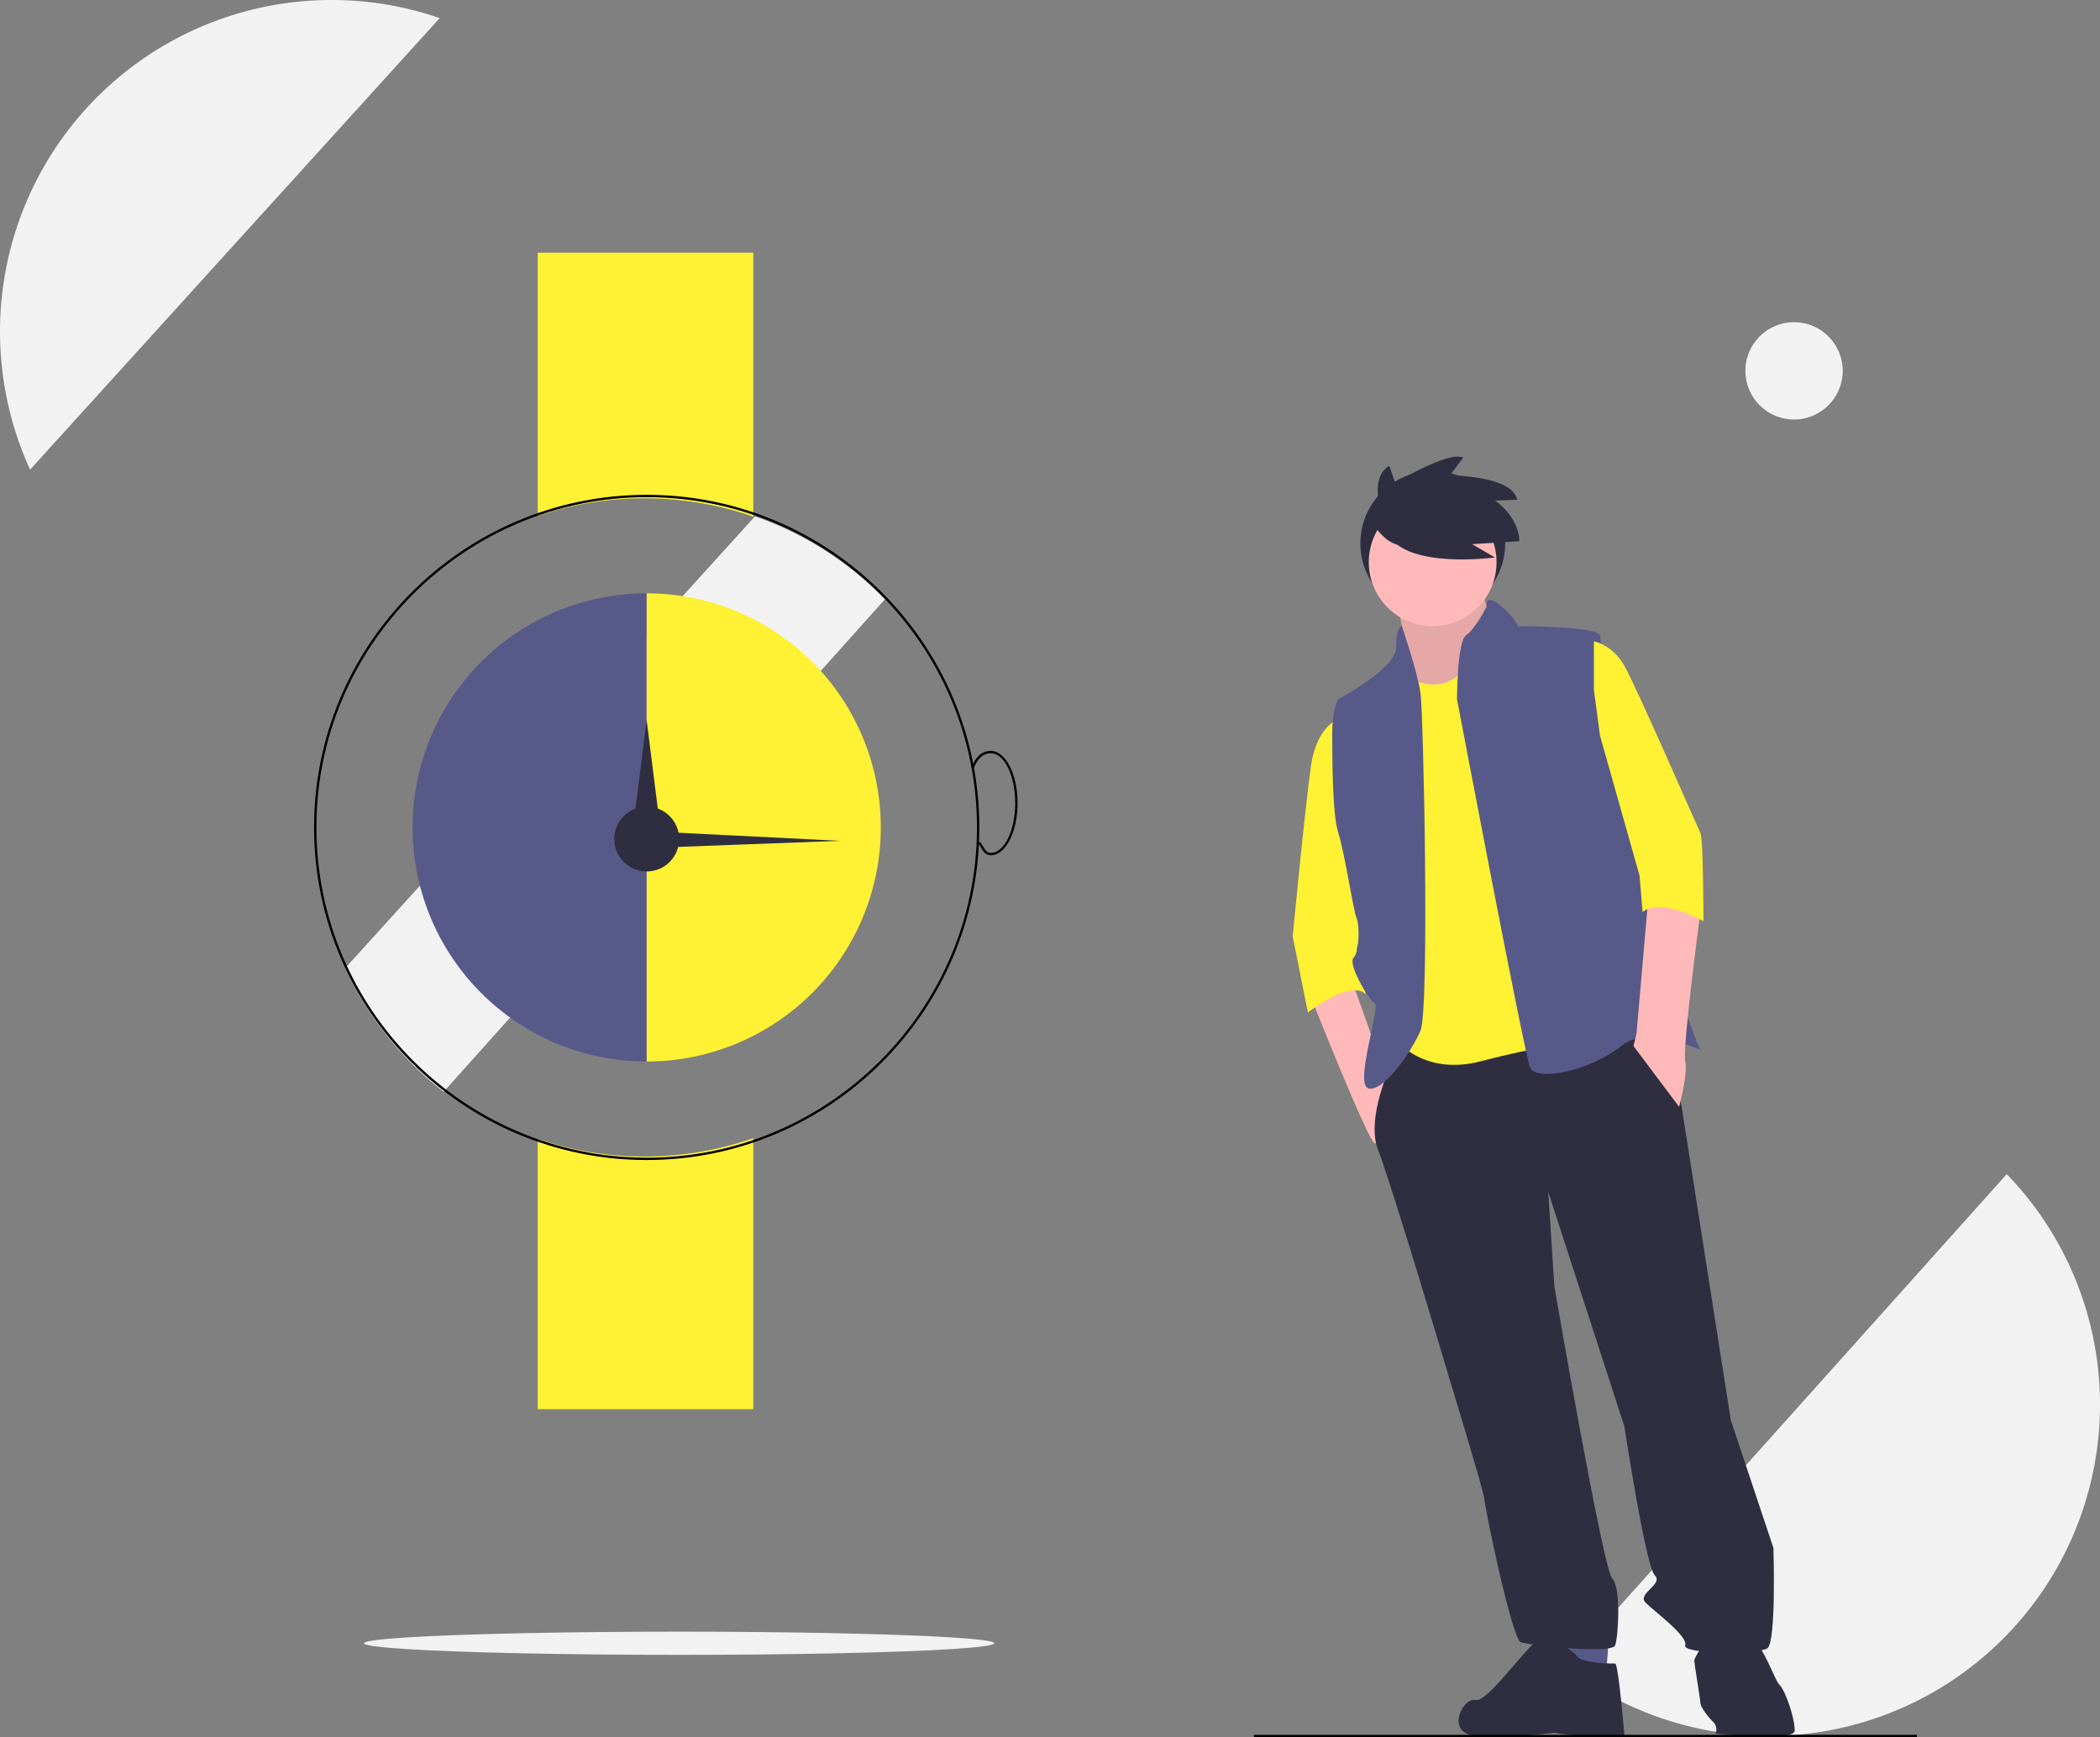 <svg data-name="Layer 1" height="749.524" id="b0382c08-931c-446a-b4d1-9a5eef09e85c"
	viewBox="0 0 906 749.524" width="906" xmlns="http://www.w3.org/2000/svg">
	<rect x="0" y="0" width="906" height="749.524" fill="#808080" stroke="none"/>
	<title>in no time</title>
	<path d="M857.421,783.28a142.994,142.994,0,0,0,190.356-212.458Z" fill="#f2f2f2"
		transform="translate(-182 -64.238)" />
	<path
		d="M507.709,287.049,330.992,481.859a143.52,143.52,0,0,0,42.429,53.422L563.776,322.822A143.068,143.068,0,0,0,507.709,287.049Z"
		fill="#f2f2f2" transform="translate(-182 -64.238)" />
	<path d="M507,287.151V173.238H414V286.799a143.615,143.615,0,0,1,93,.352Z"
		fill="#fff133" transform="translate(-182 -64.238)" />
	<path d="M414,555.677V672.238h93V555.324a143.615,143.615,0,0,1-93,.352Z"
		fill="#fff133" transform="translate(-182 -64.238)" />
	<path
		d="M461,564.738c-79.126,0-143.5-64.374-143.5-143.5,0-79.126,64.374-143.5,143.5-143.5s143.5,64.374,143.5,143.5C604.5,500.364,540.126,564.738,461,564.738Zm0-286c-78.575,0-142.5,63.925-142.5,142.5S382.425,563.738,461,563.738,603.5,499.812,603.5,421.238,539.575,278.738,461,278.738Z"
		transform="translate(-182 -64.238)" />
	<path d="M360,421.238a101,101,0,0,0,101,101v-202A101,101,0,0,0,360,421.238Z" fill="#575a89"
		transform="translate(-182 -64.238)" />
	<path d="M461,320.238v202a101,101,0,0,0,0-202Z" fill="#fff133"
		transform="translate(-182 -64.238)" />
	<circle cx="279" cy="362" fill="#2f2e41" r="14" />
	<polygon fill="#2f2e41"
		points="278.976 310.658 282.464 338.329 285.952 366 278.976 366 272 366 275.488 338.329 278.976 310.658" />
	<polygon fill="#2f2e41"
		points="362.475 362.786 316.963 364.488 271.452 366.189 271.477 362.214 271.502 358.238 316.988 360.512 362.475 362.786" />
	<path
		d="M609.5,433.238c-2.315,0-3.25-1.591-4.434-3.604-.296-.503-.616-1.048-.987-1.625l.842-.541c.379.589.706,1.145,1.008,1.659,1.179,2.006,1.828,3.111,3.571,3.111,5.79,0,10.5-9.645,10.5-21.5s-4.71-21.5-10.5-21.5c-3.343,0-5.667,2.062-7.536,6.688l-.928-.375c2.044-5.057,4.654-7.312,8.464-7.312,6.341,0,11.5,10.093,11.5,22.5S615.841,433.238,609.5,433.238Z"
		transform="translate(-182 -64.238)" />
	<ellipse cx="293" cy="709" fill="#f2f2f2" rx="136" ry="5" />
	<circle cx="774" cy="160" fill="#f2f2f2" r="21" />
	<path
		d="M325,64.238A143.053,143.053,0,0,0,194.992,266.859L371.709,72.049A142.784,142.784,0,0,0,325,64.238Z"
		fill="#f2f2f2" transform="translate(-182 -64.238)" />
	<circle cx="618.136" cy="234.458" fill="#2f2e41" r="31.238" />
	<path
		d="M747.584,494.521s24.94,63.006,27.565,63.006,6.563-23.627,6.563-23.627l-15.752-44.63Z"
		fill="#ffb9b9" transform="translate(-182 -64.238)" />
	<path
		d="M784.337,322.566s6.563,27.565,3.938,32.816,5.251,13.126,5.251,13.126h18.377l13.126-21.002,2.625-9.188s-7.876-21.002-6.563-23.627S784.337,322.566,784.337,322.566Z"
		fill="#ffb9b9" transform="translate(-182 -64.238)" />
	<path
		d="M784.337,322.566s6.563,27.565,3.938,32.816,5.251,13.126,5.251,13.126h18.377l13.126-21.002,2.625-9.188s-7.876-21.002-6.563-23.627S784.337,322.566,784.337,322.566Z"
		opacity="0.1" transform="translate(-182 -64.238)" />
	<polygon fill="#575a89"
		points="675.845 704.624 675.845 719.063 692.909 723.001 694.222 704.624 675.845 704.624" />
	<path
		d="M788.275,510.273s-18.377,32.816-11.814,49.88,31.503,101.073,31.503,101.073,14.439,47.255,14.439,49.88,11.814,60.381,15.752,61.694,39.379,5.251,40.692,1.313,2.625-24.94-1.313-28.878-24.94-126.013-24.94-126.013L849.969,578.53l32.816,101.073s9.188,60.381,13.126,64.319-7.876,7.876-3.938,11.814,18.377,14.439,17.064,18.377,31.503,3.938,35.441,1.313,2.625-43.317,2.625-43.317L928.727,676.977,907.725,543.089s-6.563-39.379-11.814-39.379S788.275,510.273,788.275,510.273Z"
		fill="#2f2e41" transform="translate(-182 -64.238)" />
	<path
		d="M861.783,778.05s-10.501-9.188-15.752-6.563-22.315,27.565-27.565,26.253-13.126,14.126,0,15.439,34.128-1.313,34.128-1.313a101.352,101.352,0,0,0,13.126,1.313c5.251,0,17.064,1.313,17.064,0s-2.625-31.191-3.938-31.191S863.095,781.988,861.783,778.05Z"
		fill="#2f2e41" transform="translate(-182 -64.238)" />
	<path
		d="M933.977,768.862s-13.126-2.625-14.439,0-6.563,10.501-6.563,11.814,2.625,17.064,2.625,18.377,2.625,5.251,5.251,7.876a4.631,4.631,0,0,1,1.313,5.251s34.128,3.938,34.128-1.313-3.938-17.064-6.563-19.689S941.853,770.174,933.977,768.862Z"
		fill="#2f2e41" transform="translate(-182 -64.238)" />
	<circle cx="618.089" cy="242.577" fill="#ffb9b9" r="27.565" />
	<path
		d="M789.588,356.695s15.752,9.188,24.94-5.251,38.066,28.878,38.066,28.878L860.47,514.211s-14.439,1.313-39.379,7.876-36.754-9.188-36.754-9.188l-1.313-76.133,2.625-35.441-3.938-28.878,2.625-17.064Z"
		fill="#fff133" transform="translate(-182 -64.238)" />
	<path
		d="M760.71,373.759s-10.501,2.625-13.126,21.002-7.876,73.507-7.876,73.507l6.563,32.816s18.377-14.439,24.94-7.876l-3.938-19.69,3.938-11.814-11.814-51.193Z"
		fill="#fff133" transform="translate(-182 -64.238)" />
	<path
		d="M786.817,334.38s-2.48,0-2.48,9.188-24.94,22.315-24.94,22.315-2.625,3.938-2.625,14.439,0,35.441,2.625,43.317,6.563,34.128,7.876,36.754,1.313,14.439-1.313,17.064,6.563,18.377,9.188,19.689-9.188,35.441-2.625,36.754,18.377-15.752,22.315-24.94,1.313-136.514,0-145.702S786.817,334.38,786.817,334.38Z"
		fill="#575a89" transform="translate(-182 -64.238)" />
	<path
		d="M823.386,325.933s-.983-5.992,5.581-.741,7.876,9.188,7.876,9.188,34.128,0,35.441,3.938-.782,37.45-.782,37.45l17.249,64.135s24.225,74.308,26.85,76.933-21.002-11.814-34.128-1.313-36.754,15.752-39.379,9.188S810.59,365.883,810.59,365.883s0-24.94,3.938-27.565S823.386,325.933,823.386,325.933Z"
		fill="#575a89" transform="translate(-182 -64.238)" />
	<path
		d="M893.286,449.892,888.035,510.273l-1.313,5.251,19.689,26.253s3.938-14.439,2.625-19.689,6.563-64.319,6.563-64.319Z"
		fill="#ffb9b9" transform="translate(-182 -64.238)" />
	<path
		d="M778.506,287.22s-6.378-16.582,2.87-22.003l2.551,7.334s23.278-14.031,29.337-10.842l-5.74,7.653s27.105,0,29.018,10.523l-9.566.319s10.204,6.696,10.523,17.538l-20.408,1.276,9.885,5.74s-36.99,5.102-45.919-9.566Z"
		fill="#2f2e41" transform="translate(-182 -64.238)" />
	<path d="M772.982,287.875s7.35,14.7,17.15,11.025,0-17.15,0-17.15l-6.533-3.267Z"
		fill="#2f2e41" transform="translate(-182 -64.238)" />
	<rect height="1" width="286" x="541" y="748.5" />
	<path
		d="M869.658,340.943s7.876,1.313,13.126,10.501,31.503,69.57,32.816,72.195,1.313,38.066,1.313,38.066-18.377-10.501-26.253-3.938L889.348,442.016l-17.064-60.381-2.625-19.69Z"
		fill="#fff133" transform="translate(-182 -64.238)" />
</svg>